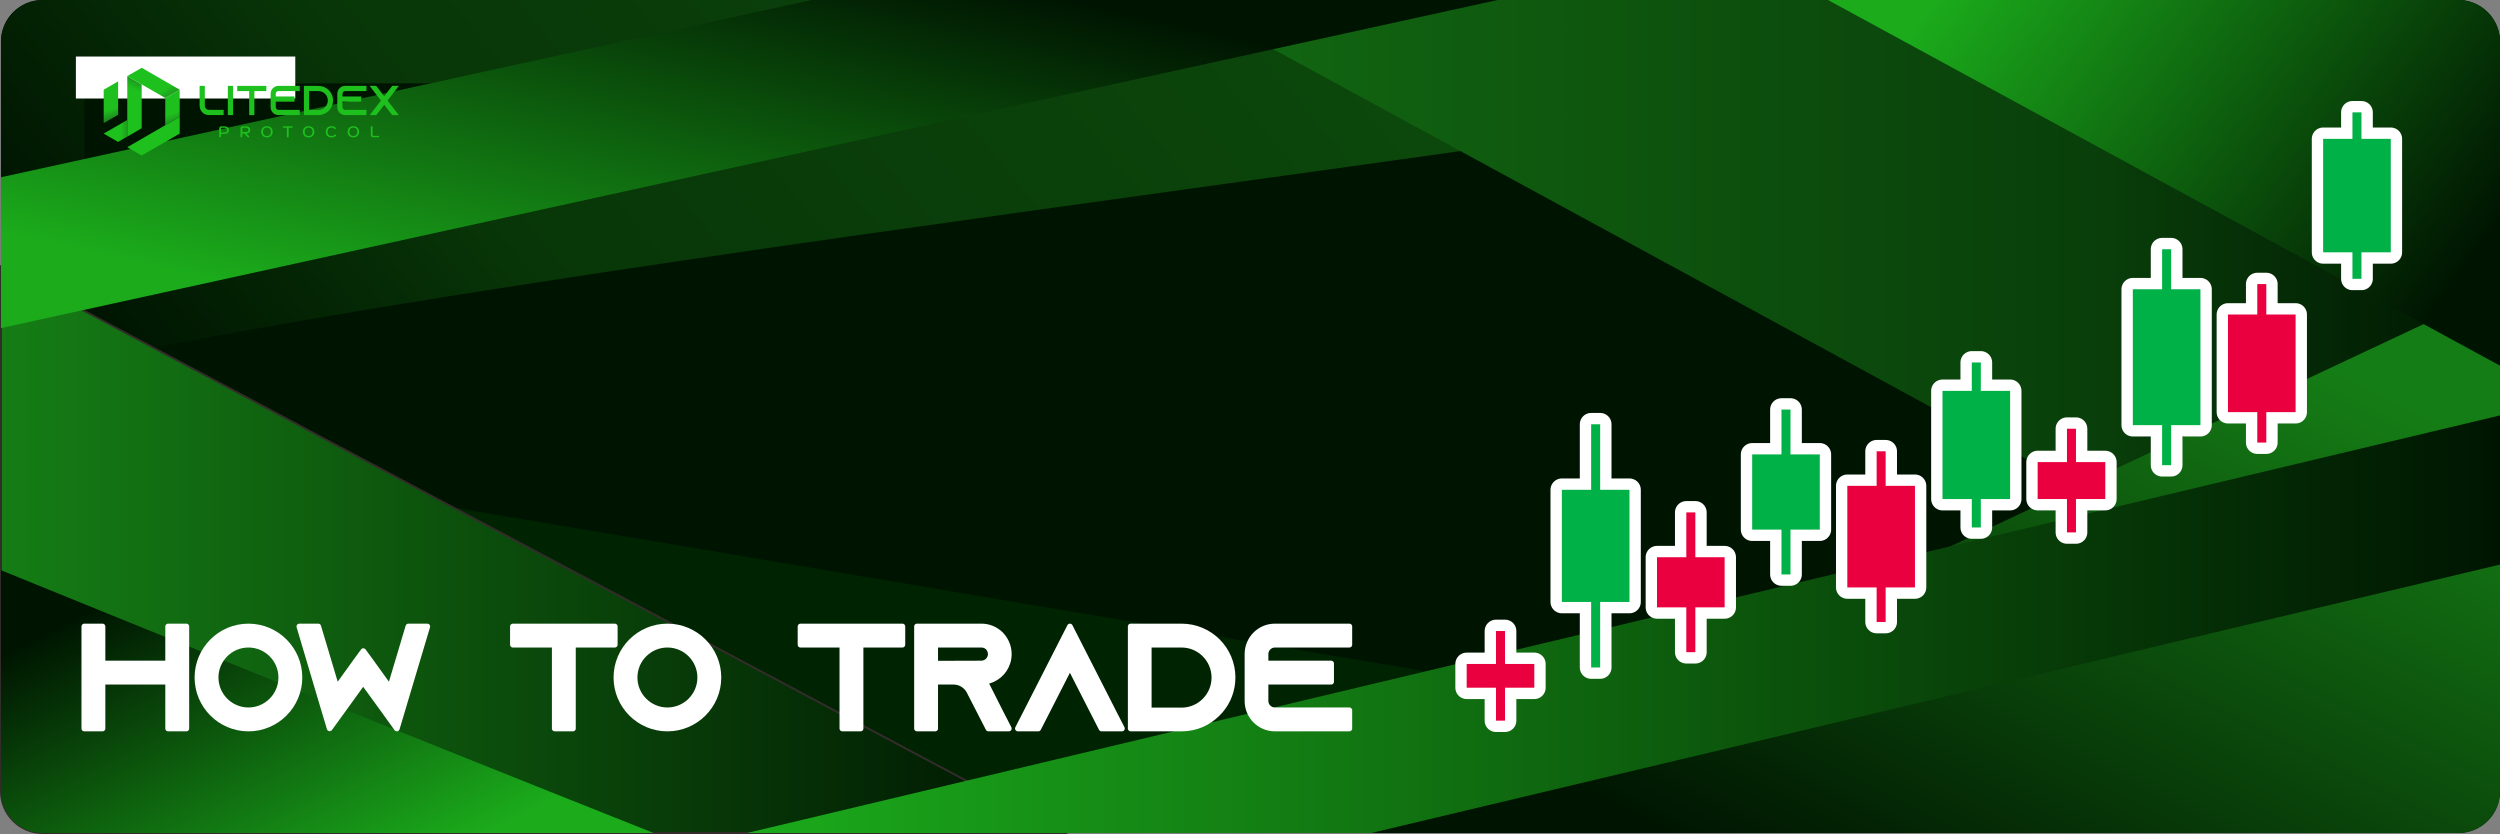 <?xml version="1.0" encoding="UTF-8"?>
<!DOCTYPE svg PUBLIC "-//W3C//DTD SVG 1.1//EN" "http://www.w3.org/Graphics/SVG/1.1/DTD/svg11.dtd">
<!-- Creator: CorelDRAW 2018 (64-Bit) -->
<svg xmlns="http://www.w3.org/2000/svg" xml:space="preserve" width="254.097mm" height="84.766mm" version="1.1" style="shape-rendering:geometricPrecision; text-rendering:geometricPrecision; image-rendering:optimizeQuality; fill-rule:evenodd; clip-rule:evenodd"
viewBox="0 0 25399.74 8473.25"
 xmlns:xlink="http://www.w3.org/1999/xlink">
 <rect x="0" y="0" width="25399.74" height="8473.25" fill="#808080" stroke="none"/>
 <defs>
  <style type="text/css">
   <![CDATA[
    .str0 {stroke:#332C2B;stroke-width:19.99;stroke-miterlimit:22.926}
    .str1 {stroke:white;stroke-width:230.49;stroke-linecap:round;stroke-linejoin:round;stroke-miterlimit:22.926}
    .str2 {stroke:white;stroke-width:57.33;stroke-linecap:round;stroke-linejoin:round;stroke-miterlimit:22.926}
    .fil18 {fill:none}
    .fil21 {fill:none;fill-rule:nonzero}
    .fil0 {fill:#001501}
    .fil2 {fill:#002402}
    .fil19 {fill:#00B147}
    .fil12 {fill:#1EC01E}
    .fil20 {fill:#EB003F}
    .fil10 {fill:white}
    .fil17 {fill:#1EC01E;fill-rule:nonzero}
    .fil22 {fill:white;fill-rule:nonzero}
    .fil8 {fill:url(#id2)}
    .fil6 {fill:url(#id3)}
    .fil5 {fill:url(#id4)}
    .fil4 {fill:url(#id5)}
    .fil9 {fill:url(#id6)}
    .fil7 {fill:url(#id7)}
    .fil3 {fill:url(#id8)}
    .fil1 {fill:url(#id9)}
    .fil13 {fill:url(#id10)}
    .fil11 {fill:url(#id11)}
    .fil14 {fill:url(#id12)}
    .fil15 {fill:url(#id13)}
    .fil16 {fill:url(#id14)}
   ]]>
  </style>
     <mask id="id0">
  <linearGradient id="id1" gradientUnits="userSpaceOnUse" x1="4349.36" y1="1101.07" x2="4564.33" y2="1287.81">
   <stop offset="0" style="stop-opacity:1; stop-color:white"/>
   <stop offset="1" style="stop-opacity:0; stop-color:white"/>
  </linearGradient>
      <rect style="fill:url(#id1)" x="760.99" y="564.65" width="4426.47" height="1139.38"/>
     </mask>
  <linearGradient id="id2" gradientUnits="userSpaceOnUse" x1="7589.41" y1="6341.88" x2="25399.75" y2="6341.88">
   <stop offset="0" style="stop-opacity:1; stop-color:#1BAB1B"/>
   <stop offset="1" style="stop-opacity:1; stop-color:#001501"/>
  </linearGradient>
  <linearGradient id="id3" gradientUnits="userSpaceOnUse" xlink:href="#id2" x1="19579.12" y1="114.27" x2="24392.51" y2="3601">
  </linearGradient>
  <linearGradient id="id4" gradientUnits="userSpaceOnUse" x1="21125.45" y1="2462.2" x2="17890.49" y2="8929.54">
   <stop offset="0" style="stop-opacity:1; stop-color:#157D15"/>
   <stop offset="1" style="stop-opacity:1; stop-color:#001501"/>
  </linearGradient>
  <linearGradient id="id5" gradientUnits="userSpaceOnUse" x1="12016.97" y1="3641.03" x2="25399.75" y2="3641.03">
   <stop offset="0" style="stop-opacity:1; stop-color:#126912"/>
   <stop offset="0.69" style="stop-opacity:1; stop-color:#093F0A"/>
   <stop offset="1" style="stop-opacity:1; stop-color:#001501"/>
  </linearGradient>
  <linearGradient id="id6" gradientUnits="userSpaceOnUse" xlink:href="#id2" x1="7105.98" y1="3933.47" x2="8119.16" y2="-600.13">
  </linearGradient>
  <linearGradient id="id7" gradientUnits="userSpaceOnUse" xlink:href="#id2" x1="4186.57" y1="8834.33" x2="2464.75" y2="5422.23">
  </linearGradient>
  <linearGradient id="id8" gradientUnits="userSpaceOnUse" xlink:href="#id4" x1="10" y1="5585.51" x2="10814.29" y2="5585.51">
  </linearGradient>
  <linearGradient id="id9" gradientUnits="userSpaceOnUse" x1="19314.5" y1="-4064.98" x2="4885.78" y2="7924.99">
   <stop offset="0" style="stop-opacity:1; stop-color:#0F570F"/>
   <stop offset="0.8" style="stop-opacity:1; stop-color:#083608"/>
   <stop offset="1" style="stop-opacity:1; stop-color:#001501"/>
  </linearGradient>
  <linearGradient id="id10" gradientUnits="userSpaceOnUse" x1="1111.16" y1="1114.71" x2="1189.21" y2="1375.87">
   <stop offset="0" style="stop-opacity:1; stop-color:#1EC01E"/>
   <stop offset="0.529" style="stop-opacity:1; stop-color:#1D6E1D"/>
   <stop offset="1" style="stop-opacity:1; stop-color:#1C1C1C"/>
  </linearGradient>
  <linearGradient id="id11" gradientUnits="userSpaceOnUse" x1="1737.07" y1="1157.72" x2="1818.81" y2="1380.46">
   <stop offset="0" style="stop-opacity:1; stop-color:#1EC01E"/>
   <stop offset="0.678" style="stop-opacity:1; stop-color:#1D6E1D"/>
   <stop offset="1" style="stop-opacity:1; stop-color:#1C1C1C"/>
  </linearGradient>
  <linearGradient id="id12" gradientUnits="userSpaceOnUse" x1="1229.29" y1="1311.34" x2="1456.94" y2="1309.12">
   <stop offset="0" style="stop-opacity:1; stop-color:#1EC01E"/>
   <stop offset="0.631" style="stop-opacity:1; stop-color:#1D6E1D"/>
   <stop offset="1" style="stop-opacity:1; stop-color:#1C1C1C"/>
  </linearGradient>
  <linearGradient id="id13" gradientUnits="userSpaceOnUse" x1="1351.31" y1="907.58" x2="1471.38" y2="619.42">
   <stop offset="0" style="stop-opacity:1; stop-color:#1EC01E"/>
   <stop offset="0.651" style="stop-opacity:1; stop-color:#1D6E1D"/>
   <stop offset="1" style="stop-opacity:1; stop-color:#1C1C1C"/>
  </linearGradient>
  <linearGradient id="id14" gradientUnits="userSpaceOnUse" x1="1697.87" y1="888.14" x2="1858.99" y2="1138.55">
   <stop offset="0" style="stop-opacity:1; stop-color:#1EC01E"/>
   <stop offset="0.671" style="stop-opacity:1; stop-color:#1D6E1D"/>
   <stop offset="1" style="stop-opacity:1; stop-color:#1C1C1C"/>
  </linearGradient>
 </defs>
 <g id="Layer_x0020_1">
  <g id="_2288150979552">
   <g>
    <rect class="fil0" x="9.99" y="-0" width="25389.76" height="8463.25" rx="423.16" ry="423.16"/>
    <path class="fil1" d="M10 3860.01c5462.74,-1286.59 18710.03,-2610.1 24180.3,-3859.99 0,0 -9251.83,-0.01 -12173.33,0l-11583.81 0 -1.38 -0.02c-232.11,0.74 -421.78,190.87 -421.78,423.16l0 3436.85zm4858.07 -1918.46l-3791.86 0c-120.93,0 -219.88,-98.95 -219.88,-219.88l0 -655.46c0,-120.94 98.95,-219.88 219.88,-219.88l3791.86 0c120.94,0 219.88,98.94 219.88,219.88l0 655.46c0,120.93 -98.94,219.88 -219.88,219.88z"/>
    <path class="fil2" d="M24233.25 8463.24l-24223.26 -4080.58 0 3657.42c0,232.73 190.42,423.16 423.16,423.16l23800.09 -0.01z"/>
    <path class="fil3 str0" d="M10814.29 8463.24c-1770.16,-942.97 -5371.6,-2861.46 -10804.29,-5755.46l0 5332.3c0,232.74 190.42,423.16 423.16,423.16l10381.13 -0.01z"/>
    <path class="fil4" d="M25399.73 7282.05l0 -6858.88 0.01 -1.35c-0.73,-231.67 -190.14,-421.07 -421.8,-421.79l-1.35 0 -12959.62 0c8225.93,4476.02 12686.85,6903.37 13382.77,7282.03z"/>
    <path class="fil5" d="M21105.59 4945.46c-4992.93,2345.19 -7489.39,3517.79 -7489.39,3517.79l11360.38 0 0.66 0.01c231.98,-0.35 421.76,-189.91 422.48,-421.8l0 -1.36 0 -758.04 0.01 -4353.56c-1592.87,748.18 -3024.25,1420.5 -4294.15,2016.97z"/>
    <path class="fil6" d="M25399.73 2226.79l0 -1803.63 0.01 -1.35c-0.73,-231.67 -190.14,-421.07 -421.8,-421.79l-1.35 0 -6404.7 -0.02c2231.3,1214.13 4015.49,2184.97 5352.57,2912.51l0 0.01c248.52,135.23 481.61,262.06 699.24,380.48 285.22,155.2 543.9,295.94 776.04,422.27l0 -1488.48z"/>
    <path class="fil7" d="M6641.33 8463.25c-1325.41,-526.5 -3703.33,-1476.53 -6631.33,-2669.95l0 2246.79c0,232.74 190.42,423.16 423.16,423.16l6208.17 0z"/>
    <polygon class="fil8" points="25399.74,4220.5 25399.74,5735.88 13931,8463.25 7589.41,8463.25 "/>
    <polygon class="fil9" points="8246.23,0 15215.16,0 10,3333.34 10,1800.95 "/>
   </g>
   <g>
    <polygon class="fil10" style="mask:url(#id0)" points="770.99,574.64 2492.45,574.64 2512.44,574.64 5177.46,574.64 4215.07,1694.03 2512.44,1694.03 2492.45,1694.03 770.99,1694.03 "/>
    <g>
     <g>
      <path class="fil11" d="M1825.63 1187.86l0.01 -276.43c0,0 -49.25,28.35 -146.52,84.35l-0.39 276.89 146.9 -84.81z"/>
      <polygon class="fil12" points="1825.64,1357.26 1825.63,1187.86 1292.83,1495.45 1439.55,1580.16 "/>
      <polygon class="fil13" points="1199.99,1166.05 1199.99,826.83 1053.46,911.43 1053.47,1250.45 "/>
      <path class="fil14" d="M1199.72 1441.69l94.1 -54.33 -0.58 -168.56 -239.79 138.45c16,9.22 66.41,38.35 146.26,84.45z"/>
      <path class="fil15" d="M1293.14 1387.75c-0.03,-261.97 -0.05,-614.68 -0.05,-614.68 97.54,56.28 146.31,84.42 146.31,84.42 0,149.39 0,445.27 0,445.27 -97.51,56.3 -146.26,84.99 -146.26,84.99z"/>
      <path class="fil16" d="M1293.09 773.08c257.35,148.47 386.03,222.7 386.03,222.7 97.27,-56 146.52,-84.35 146.52,-84.35 -256.98,-148.84 -386.09,-222.91 -386.09,-222.91 -97.64,56.38 -146.46,84.56 -146.46,84.56z"/>
     </g>
     <g>
      <path class="fil17" d="M2116.96 1115.71c-18.63,-2.54 -33.46,-17.36 -36.01,-36.01l0 -207.13 -52.94 0 0 202.05c0,14.82 3.39,28.8 9.74,41.5 8.9,18.64 24.15,33.89 42.78,43.2 12.71,6.36 26.69,9.75 41.51,9.75l150.36 0 0 -52.95 -155.45 -0.42z"/>
      <polygon id="1" class="fil17" points="2367.71,1169.08 2367.71,872.58 2314.77,872.58 2314.77,1169.08 "/>
      <polygon id="2" class="fil17" points="2410.07,872.58 2410.07,925.53 2531.63,925.53 2531.63,1169.08 2584.58,1169.08 2584.58,925.53 2706.15,925.53 2706.15,872.58 "/>
      <path id="3" class="fil17" d="M2828.98 925.53l216.46 0 0 -52.95 -216.46 0c-44.05,0 -79.63,36.01 -79.63,80.06l0 136.39c0,44.05 35.58,80.06 79.63,80.06l216.46 0 0 -52.95 -216.46 0c-14.82,0 -27.11,-12.29 -27.11,-27.11l0 -55.91 190.63 0 0 -52.95 -190.63 0 0 -27.53c0,-14.82 12.29,-27.11 27.11,-27.11z"/>
      <path id="4" class="fil17" d="M3087.8 872.58l0 296.5 148.25 0c40.66,0 77.51,-16.52 104.2,-43.63 2.96,-2.96 5.93,-5.93 8.47,-8.89 22.03,-25.84 35.16,-59.31 35.16,-95.73 0,-82.17 -66.5,-148.25 -148.25,-148.25l-147.82 0zm52.52 52.95l95.3 0c52.53,0 95.3,42.85 95.3,95.51 0,52.67 -42.77,95.52 -95.3,95.52l-95.3 0 0 -191.03z"/>
      <path id="5" class="fil17" d="M3506.7 925.53l216.45 0 0 -52.95 -216.45 0c-44.05,0 -79.63,36.01 -79.63,80.06l0 136.39c0,44.05 35.58,80.06 79.63,80.06l216.45 0 0 -52.95 -216.45 0c-14.82,0 -27.11,-12.29 -27.11,-27.11l0 -55.91 190.62 0 0 -52.95 -190.62 0 0 -27.53c0,-14.82 12.29,-27.11 27.11,-27.11z"/>
      <path id="6" class="fil17" d="M3754.91 1170.35l0.85 -0.85 -0.85 0 0 0.85zm296.51 -0.85l-0.42 0 0.42 0.85 0 -0.85zm0 -296.92l-66.5 0 -81.33 105.61 -81.33 -105.61 -66.92 0 114.78 148.89 -113.95 148.03 66.93 0 80.9 -104.76 80.91 104.76 66.93 0 -114.37 -148.03 114.78 -148.89 -0.85 0z"/>
      <path class="fil17" d="M2236.39 1396.12c-2.76,0 -4.93,-0.74 -6.52,-2.23 -1.59,-1.48 -2.38,-3.54 -2.38,-6.19l0 -82.27c0,-6.89 2.01,-12.29 6.04,-16.2 4.02,-3.92 9.63,-5.88 16.83,-5.88l27 0c15.66,0 27.55,3.29 35.66,9.85 8.1,6.57 12.15,16.25 12.15,29.07 0,12.6 -4,22.15 -12,28.67 -7.99,6.51 -19.66,9.77 -35.02,9.77l-32.56 0 0 27c0,2.54 -0.85,4.58 -2.54,6.12 -1.7,1.53 -3.92,2.3 -6.67,2.3zm41.6 -49.71c19.27,0 28.91,-8.05 28.91,-24.14 0,-8.47 -2.41,-14.71 -7.23,-18.74 -4.82,-4.02 -12,-6.04 -21.52,-6.04l-25.25 0c-2.33,0 -4.13,0.75 -5.4,2.23 -1.27,1.48 -1.91,3.49 -1.91,6.04l0 40.65 32.4 0z"/>
      <path id="1" class="fil17" d="M2443.54 1305.6c0,-6.89 2.01,-12.32 6.04,-16.28 4.02,-3.97 9.69,-5.96 16.99,-5.96l28.74 0c15.35,0 26.92,3.08 34.71,9.22 7.78,6.14 11.68,15.19 11.68,27.16 0,11.33 -3.45,20.11 -10.33,26.36 -6.88,6.25 -16.41,9.38 -28.59,9.38l26.37 26.68c1.69,1.69 2.54,3.55 2.54,5.56 0,2.22 -1.06,4.23 -3.18,6.04 -2.01,1.48 -3.97,2.22 -5.88,2.22 -2.65,0 -5.19,-1.27 -7.62,-3.81l-34.95 -36.22 -17.94 0 0 31.61c0,2.65 -0.88,4.74 -2.62,6.28 -1.75,1.53 -4,2.3 -6.76,2.3 -2.86,0 -5.11,-0.77 -6.75,-2.3 -1.64,-1.54 -2.46,-3.63 -2.46,-6.28l0 -81.95zm51.62 35.74c10.16,0 17.33,-1.62 21.51,-4.85 4.19,-3.23 6.28,-8.82 6.28,-16.75 0,-7.73 -2.28,-13.29 -6.83,-16.67 -4.56,-3.39 -11.55,-5.09 -20.96,-5.09l-25.89 0c-2.23,0 -3.97,0.72 -5.25,2.15 -1.27,1.43 -1.9,3.41 -1.9,5.95l0 35.27 33.04 0z"/>
      <path id="2" class="fil17" d="M2712 1396.12c-11.75,0 -22.04,-2.38 -30.9,-7.15 -8.84,-4.77 -15.64,-11.49 -20.41,-20.17 -4.76,-8.68 -7.14,-18.63 -7.14,-29.86 0,-11.23 2.38,-21.17 7.14,-29.86 4.77,-8.68 11.58,-15.4 20.41,-20.17 8.86,-4.76 19.15,-7.14 30.9,-7.14 11.76,0 22.05,2.38 30.9,7.14 8.84,4.77 15.63,11.5 20.4,20.17 4.77,8.69 7.15,18.63 7.15,29.86 0,11.23 -2.38,21.18 -7.15,29.86 -4.77,8.69 -11.57,15.4 -20.4,20.17 -8.85,4.77 -19.14,7.15 -30.9,7.15zm0 -14.45c12.4,0 22.18,-3.81 29.39,-11.44 7.2,-7.62 10.8,-18.05 10.8,-31.29 0,-13.33 -3.68,-23.79 -11.04,-31.37 -7.36,-7.57 -17.39,-11.36 -30.1,-11.36 -8.05,0 -15.03,1.75 -20.96,5.25 -5.94,3.49 -10.5,8.47 -13.67,14.92 -3.17,6.46 -4.76,13.97 -4.76,22.55 0,8.79 1.64,16.38 4.92,22.79 3.29,6.41 7.95,11.33 13.98,14.77 6.04,3.44 13.18,5.16 21.44,5.16z"/>
      <path id="3" class="fil17" d="M2923.61 1396.12c-2.75,0 -4.95,-0.74 -6.59,-2.23 -1.65,-1.48 -2.47,-3.54 -2.47,-6.19l0 -90.21 -32.56 0c-2.75,0 -4.87,-0.6 -6.35,-1.82 -1.48,-1.22 -2.23,-2.94 -2.23,-5.17 0,-2.33 0.75,-4.1 2.23,-5.32 1.48,-1.22 3.6,-1.83 6.35,-1.83l83.23 0c2.75,0 4.9,0.61 6.43,1.83 1.54,1.22 2.31,2.99 2.31,5.32 0,2.23 -0.77,3.95 -2.31,5.17 -1.53,1.22 -3.68,1.82 -6.43,1.82l-32.56 0 0 90.21c0,2.54 -0.82,4.58 -2.47,6.12 -1.64,1.53 -3.84,2.3 -6.59,2.3z"/>
      <path id="4" class="fil17" d="M3135.37 1396.12c-11.75,0 -22.04,-2.38 -30.89,-7.15 -8.84,-4.77 -15.64,-11.49 -20.41,-20.17 -4.76,-8.68 -7.14,-18.63 -7.14,-29.86 0,-11.23 2.38,-21.17 7.14,-29.86 4.77,-8.68 11.58,-15.4 20.41,-20.17 8.85,-4.76 19.14,-7.14 30.89,-7.14 11.76,0 22.05,2.38 30.9,7.14 8.84,4.77 15.63,11.5 20.4,20.17 4.77,8.69 7.15,18.63 7.15,29.86 0,11.23 -2.38,21.18 -7.15,29.86 -4.77,8.69 -11.57,15.4 -20.4,20.17 -8.85,4.77 -19.14,7.15 -30.9,7.15zm0 -14.45c12.4,0 22.18,-3.81 29.39,-11.44 7.2,-7.62 10.8,-18.05 10.8,-31.29 0,-13.33 -3.68,-23.79 -11.04,-31.37 -7.36,-7.57 -17.39,-11.36 -30.1,-11.36 -8.05,0 -15.03,1.75 -20.96,5.25 -5.93,3.49 -10.49,8.47 -13.66,14.92 -3.17,6.46 -4.76,13.97 -4.76,22.55 0,8.79 1.64,16.38 4.92,22.79 3.29,6.41 7.95,11.33 13.97,14.77 6.04,3.44 13.18,5.16 21.44,5.16z"/>
      <path id="5" class="fil17" d="M3366.99 1396.12c-11.65,0 -21.78,-2.3 -30.41,-6.91 -8.64,-4.61 -15.25,-11.2 -19.85,-19.77 -4.61,-8.58 -6.91,-18.69 -6.91,-30.34 0,-11.65 2.3,-21.78 6.91,-30.41 4.6,-8.64 11.2,-15.27 19.77,-19.93 8.58,-4.66 18.68,-6.99 30.33,-6.99 9.54,0 18.37,1.64 26.53,4.92 8.15,3.28 14.29,7.73 18.42,13.34 1.16,1.69 1.74,3.23 1.74,4.6 0,2.33 -1.21,4.4 -3.65,6.2 -1.38,0.85 -2.81,1.27 -4.29,1.27 -1.38,0 -2.73,-0.32 -4.05,-0.95 -1.33,-0.64 -2.46,-1.48 -3.42,-2.54 -3.49,-4.24 -7.81,-7.37 -12.94,-9.38 -5.13,-2.01 -11.25,-3.02 -18.34,-3.02 -12.18,0 -21.67,3.79 -28.51,11.36 -6.83,7.58 -10.24,18.08 -10.24,31.53 0,13.23 3.44,23.64 10.32,31.21 6.89,7.57 16.41,11.36 28.59,11.36 14.4,0 25.47,-4.13 33.2,-12.39 2.54,-2.54 5.13,-3.82 7.78,-3.82 1.7,0 3.23,0.53 4.61,1.59 2.12,1.8 3.18,3.76 3.18,5.88 0,1.8 -0.64,3.5 -1.91,5.09 -4.55,5.61 -10.96,10.03 -19.21,13.25 -8.26,3.23 -17.47,4.85 -27.64,4.85z"/>
      <path id="6" class="fil17" d="M3590.18 1396.12c-11.75,0 -22.04,-2.38 -30.89,-7.15 -8.84,-4.77 -15.64,-11.49 -20.41,-20.17 -4.76,-8.68 -7.14,-18.63 -7.14,-29.86 0,-11.23 2.38,-21.17 7.14,-29.86 4.77,-8.68 11.58,-15.4 20.41,-20.17 8.85,-4.76 19.14,-7.14 30.89,-7.14 11.76,0 22.05,2.38 30.9,7.14 8.84,4.77 15.63,11.5 20.4,20.17 4.77,8.69 7.15,18.63 7.15,29.86 0,11.23 -2.38,21.18 -7.15,29.86 -4.77,8.69 -11.57,15.4 -20.4,20.17 -8.85,4.77 -19.14,7.15 -30.9,7.15zm0 -14.45c12.4,0 22.18,-3.81 29.39,-11.44 7.2,-7.62 10.8,-18.05 10.8,-31.29 0,-13.33 -3.68,-23.79 -11.04,-31.37 -7.36,-7.57 -17.39,-11.36 -30.1,-11.36 -8.05,0 -15.03,1.75 -20.96,5.25 -5.93,3.49 -10.49,8.47 -13.66,14.92 -3.17,6.46 -4.76,13.97 -4.76,22.55 0,8.79 1.64,16.38 4.92,22.79 3.29,6.41 7.95,11.33 13.97,14.77 6.04,3.44 13.18,5.16 21.44,5.16z"/>
      <path id="7" class="fil17" d="M3790.84 1394.53c-7.41,0 -13.2,-1.99 -17.39,-5.96 -4.18,-3.97 -6.27,-9.5 -6.27,-16.59l0 -81.79c0,-2.65 0.79,-4.72 2.38,-6.2 1.59,-1.48 3.76,-2.22 6.51,-2.22 2.76,0 4.96,0.76 6.6,2.3 1.64,1.53 2.46,3.57 2.46,6.12l0 81.95c0,2.54 0.66,4.55 1.99,6.04 1.32,1.48 3.15,2.22 5.48,2.22l51.46 0c5.71,0 8.57,2.38 8.57,7.15 0,2.22 -0.74,3.94 -2.22,5.16 -1.48,1.22 -3.6,1.83 -6.35,1.83l-53.21 0z"/>
     </g>
    </g>
   </g>
   <g>
    <g>
     <path class="fil18 str1" d="M15868.17 4976.33l297.74 0 0 -665.73 91.61 0 0 665.73 297.7 0 0 1139.38 -297.7 0 0 665.76 -91.61 0 0 -665.76 -297.74 0 0 -1139.38zm-669.09 1434.67l91.6 0 0 334.71 297.71 0 0 241.26 -297.71 0 0 334.71 -91.6 0 0 -334.71 -297.74 0 0 -241.26 297.74 0 0 -334.71zm1933.66 -1205l91.61 0 0 455.36 297.7 0 0 509.36 -297.7 0 0 455.36 -91.61 0 0 -455.36 -297.74 0 0 -509.36 297.74 0 0 -455.36zm1933.66 -620.84l91.61 0 0 350.96 297.7 0 0 1032.11 -297.7 0 0 350.99 -91.61 0 0 -350.99 -297.73 0 0 -1032.11 297.73 0 0 -350.96zm1933.67 -229.34l91.6 0 0 339.01 297.71 0 0 375.33 -297.71 0 0 339.07 -91.6 0 0 -339.07 -297.74 0 0 -375.33 297.74 0 0 -339.01zm1933.66 -1469.58l91.61 0 0 309.16 297.7 0 0 991.91 -297.7 0 0 309.17 -91.61 0 0 -309.17 -297.74 0 0 -991.91 297.74 0 0 -309.16zm-4834.16 1274.92l91.61 0 0 455.54 297.7 0 0 764.05 -297.7 0 0 455.58 -91.61 0 0 -455.58 -297.74 0 0 -764.05 297.74 0 0 -455.54zm1933.67 -478.59l91.6 0 0 288.61 297.7 0 0 1099.16 -297.7 0 0 288.64 -91.6 0 0 -288.64 -297.74 0 0 -1099.16 297.74 0 0 -288.61zm1933.66 -1150.43l91.6 0 0 406.72 297.71 0 0 1380.67 -297.71 0 0 406.74 -91.6 0 0 -406.74 -297.74 0 0 -1380.67 297.74 0 0 -406.72zm1933.66 -1390.56l91.61 0 0 269.2 297.7 0 0 1152.78 -297.7 0 0 269.22 -91.61 0 0 -269.22 -297.74 0 0 -1152.78 297.74 0 0 -269.2z"/>
     <path id="1" class="fil10" d="M15868.17 4976.33l297.74 0 0 -665.73 91.61 0 0 665.73 297.7 0 0 1139.38 -297.7 0 0 665.76 -91.61 0 0 -665.76 -297.74 0 0 -1139.38zm-669.09 1434.67l91.6 0 0 334.71 297.71 0 0 241.26 -297.71 0 0 334.71 -91.6 0 0 -334.71 -297.74 0 0 -241.26 297.74 0 0 -334.71zm1933.66 -1205l91.61 0 0 455.36 297.7 0 0 509.36 -297.7 0 0 455.36 -91.61 0 0 -455.36 -297.74 0 0 -509.36 297.74 0 0 -455.36zm1933.66 -620.84l91.61 0 0 350.96 297.7 0 0 1032.11 -297.7 0 0 350.99 -91.61 0 0 -350.99 -297.73 0 0 -1032.11 297.73 0 0 -350.96zm1933.67 -229.34l91.6 0 0 339.01 297.71 0 0 375.33 -297.71 0 0 339.07 -91.6 0 0 -339.07 -297.74 0 0 -375.33 297.74 0 0 -339.01zm1933.66 -1469.58l91.61 0 0 309.16 297.7 0 0 991.91 -297.7 0 0 309.17 -91.61 0 0 -309.17 -297.74 0 0 -991.91 297.74 0 0 -309.16zm-4834.16 1274.92l91.61 0 0 455.54 297.7 0 0 764.05 -297.7 0 0 455.58 -91.61 0 0 -455.58 -297.74 0 0 -764.05 297.74 0 0 -455.54zm1933.67 -478.59l91.6 0 0 288.61 297.7 0 0 1099.16 -297.7 0 0 288.64 -91.6 0 0 -288.64 -297.74 0 0 -1099.16 297.74 0 0 -288.61zm1933.66 -1150.43l91.6 0 0 406.72 297.71 0 0 1380.67 -297.71 0 0 406.74 -91.6 0 0 -406.74 -297.74 0 0 -1380.67 297.74 0 0 -406.72zm1933.66 -1390.56l91.61 0 0 269.2 297.7 0 0 1152.78 -297.7 0 0 269.22 -91.61 0 0 -269.22 -297.74 0 0 -1152.78 297.74 0 0 -269.2z"/>
    </g>
    <g>
     <rect class="fil19" x="15868.16" y="4976.32" width="687.05" height="1139.37"/>
     <rect class="fil19" x="17801.82" y="4616.7" width="687.05" height="764.04"/>
     <rect class="fil19" x="19735.49" y="3971.15" width="687.05" height="1099.16"/>
     <rect class="fil19" x="21669.15" y="2938.83" width="687.05" height="1380.66"/>
     <rect class="fil19" x="23602.81" y="1410.76" width="687.05" height="1152.77"/>
     <rect class="fil19" x="23900.57" y="1141.57" width="91.61" height="1691.2"/>
     <rect class="fil19" x="21966.9" y="2532.13" width="91.61" height="2194.13"/>
     <rect class="fil19" x="20033.24" y="3682.55" width="91.61" height="1676.41"/>
     <rect class="fil19" x="18099.58" y="4161.14" width="91.61" height="1675.18"/>
     <rect class="fil19" x="16165.92" y="4310.58" width="91.61" height="2470.88"/>
     <rect class="fil20" x="14901.33" y="6745.7" width="687.05" height="241.25"/>
     <rect class="fil20" x="16834.99" y="5661.36" width="687.05" height="509.35"/>
     <rect class="fil20" x="18768.65" y="4936.1" width="687.05" height="1032.12"/>
     <rect class="fil20" x="20702.32" y="4694.83" width="687.05" height="375.33"/>
     <rect class="fil20" x="22635.98" y="3195.38" width="687.05" height="991.91"/>
     <rect class="fil20" x="22933.74" y="2886.24" width="91.61" height="1610.23"/>
     <rect class="fil20" x="21000.07" y="4355.82" width="91.61" height="1053.4"/>
     <rect class="fil20" x="19066.41" y="4585.15" width="91.61" height="1734.07"/>
     <rect class="fil20" x="17132.75" y="5205.99" width="91.61" height="1420.1"/>
     <rect class="fil20" x="15199.08" y="6411" width="91.61" height="910.67"/>
    </g>
   </g>
   <g>
    <polygon class="fil21 str2" points="1708.09,6364.92 1708.09,6741.12 1041.6,6741.12 1041.6,6364.92 856.46,6364.92 856.46,7401.68 1041.6,7401.68 1041.6,6926.25 1708.09,6926.25 1708.09,7401.68 1893.23,7401.68 1893.23,6364.92 "/>
   </g>
   <g>
    <path id="1" class="fil21 str2" d="M2524.18 6364.92c-285.85,0 -518.39,232.53 -518.39,518.39 0,285.85 232.54,518.38 518.39,518.38 285.85,0 518.38,-232.53 518.38,-518.38 0,-285.86 -232.53,-518.39 -518.38,-518.39zm0 851.63c-183.66,0 -333.25,-149.59 -333.25,-333.24 0,-183.66 149.59,-333.25 333.25,-333.25 183.65,0 333.24,149.59 333.24,333.25 0,183.65 -149.59,333.24 -333.24,333.24z"/>
   </g>
   <g>
    <polygon id="2" class="fil21 str2" points="4341.47,6364.92 4148.93,6364.92 3962.31,6989.94 3805.32,6772.22 3775.7,6730.74 3691.28,6615.22 3606.85,6730.74 3577.23,6772.22 3420.24,6989.94 3420.24,6989.94 3420.24,6989.94 3233.62,6364.92 3041.07,6364.92 3282.5,7178.04 3349.14,7400.2 3349.14,7400.2 3349.14,7400.2 3485.4,7212.1 3689.79,6929.22 3895.67,7212.1 3895.67,7212.1 4031.92,7401.68 4031.92,7401.68 4031.92,7401.68 4098.58,7178.04 4098.58,7178.04 "/>
   </g>
   <g>
    <polygon id="3" class="fil21 str2" points="5210.86,6364.92 5210.86,6550.05 5635.93,6550.05 5635.93,7401.68 5821.07,7401.68 5821.07,6550.05 6246.14,6550.05 6246.14,6364.92 "/>
   </g>
   <g>
    <path id="4" class="fil21 str2" d="M6780.82 6364.92c-285.85,0 -518.39,232.53 -518.39,518.39 0,285.85 232.54,518.38 518.39,518.38 285.85,0 518.38,-232.53 518.38,-518.38 0,-285.86 -232.53,-518.39 -518.38,-518.39zm0 851.63c-183.66,0 -333.25,-149.59 -333.25,-333.24 0,-183.66 149.59,-333.25 333.25,-333.25 183.65,0 333.24,149.59 333.24,333.25 0,183.65 -149.59,333.24 -333.24,333.24z"/>
   </g>
   <g>
    <polygon id="5" class="fil21 str2" points="8133.05,6364.92 8133.05,6550.05 8558.13,6550.05 8558.13,7401.68 8743.26,7401.68 8743.26,6550.05 9168.34,6550.05 9168.34,6364.92 "/>
   </g>
   <g>
    <path id="6" class="fil21 str2" d="M10006.64 6923.29c0,0 0,0 0,0 28.14,-2.96 54.8,-10.37 79.98,-22.21 96.27,-44.43 162.92,-142.18 162.92,-255.49 0,-77.76 -31.1,-147.37 -81.46,-199.21 -50.35,-50.35 -119.96,-81.46 -196.98,-81.46l-654.64 0 0 1036.76 185.14 0 0 -475.43 185.14 0c66.64,0 124.41,35.31 157,88.63l4.44 8.64 99.23 193.53 94.79 184.64 207.35 0 -94.78 -184.64 -148.11 -293.75zm-505.05 -180.69l0 -192.54 469.51 0c32.59,0 54.8,14.81 66.65,26.91 10.37,10.37 28.14,34.31 28.14,68.62 0,37.28 -22.22,71.58 -56.29,86.65 -11.85,5.92 -25.18,8.89 -38.5,8.89l-469.51 1.48z"/>
   </g>
   <g>
    <polygon id="7" class="fil21 str2" points="11304.07,7216.54 10870.11,6364.92 10436.16,7216.54 10341.36,7401.68 10548.71,7401.68 10643.51,7216.54 10870.11,6772.22 11096.72,7216.54 11191.51,7401.68 11398.86,7401.68 "/>
   </g>
   <g>
    <path id="8" class="fil21 str2" d="M11487.72 6364.92l0 1036.76 518.39 0c142.18,0 271.03,-57.77 364.35,-152.55 10.37,-10.37 20.73,-20.74 29.62,-31.11 77.02,-90.34 122.93,-207.35 122.93,-334.72 0,-287.34 -232.53,-518.39 -518.38,-518.39l-516.91 0zm183.66 185.14l333.25 0c183.65,0 333.24,149.84 333.24,333.99 0,184.15 -149.59,333.98 -333.24,333.98l-333.25 0 0 -667.97z"/>
   </g>
   <g>
    <path id="9" class="fil21 str2" d="M12952.53 6550.05l756.83 0 0 -185.14 -756.83 0c-154.03,0 -278.44,125.89 -278.44,279.93l0 476.9c0,154.04 124.41,279.93 278.44,279.93l756.83 0 0 -185.14 -756.83 0c-51.84,0 -94.79,-42.95 -94.79,-94.79l0 -195.5 666.49 0 0 -185.13 -666.49 0 0 -96.27c0,-51.84 42.95,-94.79 94.79,-94.79z"/>
   </g>
   <polygon id="10" class="fil22" points="1708.09,6364.92 1708.09,6741.12 1041.6,6741.12 1041.6,6364.92 856.46,6364.92 856.46,7401.68 1041.6,7401.68 1041.6,6926.25 1708.09,6926.25 1708.09,7401.68 1893.23,7401.68 1893.23,6364.92 "/>
   <path id="11" class="fil22" d="M2524.18 6364.92c-285.85,0 -518.39,232.53 -518.39,518.39 0,285.85 232.54,518.38 518.39,518.38 285.85,0 518.38,-232.53 518.38,-518.38 0,-285.86 -232.53,-518.39 -518.38,-518.39zm0 851.63c-183.66,0 -333.25,-149.59 -333.25,-333.24 0,-183.66 149.59,-333.25 333.25,-333.25 183.65,0 333.24,149.59 333.24,333.25 0,183.65 -149.59,333.24 -333.24,333.24z"/>
   <polygon id="12" class="fil22" points="4341.47,6364.92 4148.93,6364.92 3962.31,6989.94 3805.32,6772.22 3775.7,6730.74 3691.28,6615.22 3606.85,6730.74 3577.23,6772.22 3420.24,6989.94 3420.24,6989.94 3420.24,6989.94 3233.62,6364.92 3041.07,6364.92 3282.5,7178.04 3349.14,7400.2 3349.14,7400.2 3349.14,7400.2 3485.4,7212.1 3689.79,6929.22 3895.67,7212.1 3895.67,7212.1 4031.92,7401.68 4031.92,7401.68 4031.92,7401.68 4098.58,7178.04 4098.58,7178.04 "/>
   <polygon id="13" class="fil22" points="5210.86,6364.92 5210.86,6550.05 5635.93,6550.05 5635.93,7401.68 5821.07,7401.68 5821.07,6550.05 6246.14,6550.05 6246.14,6364.92 "/>
   <path id="14" class="fil22" d="M6780.82 6364.92c-285.85,0 -518.39,232.53 -518.39,518.39 0,285.85 232.54,518.38 518.39,518.38 285.85,0 518.38,-232.53 518.38,-518.38 0,-285.86 -232.53,-518.39 -518.38,-518.39zm0 851.63c-183.66,0 -333.25,-149.59 -333.25,-333.24 0,-183.66 149.59,-333.25 333.25,-333.25 183.65,0 333.24,149.59 333.24,333.25 0,183.65 -149.59,333.24 -333.24,333.24z"/>
   <polygon id="15" class="fil22" points="8133.05,6364.92 8133.05,6550.05 8558.13,6550.05 8558.13,7401.68 8743.26,7401.68 8743.26,6550.05 9168.34,6550.05 9168.34,6364.92 "/>
   <path id="16" class="fil22" d="M10006.64 6923.29c0,0 0,0 0,0 28.14,-2.96 54.8,-10.37 79.98,-22.21 96.27,-44.43 162.92,-142.18 162.92,-255.49 0,-77.76 -31.1,-147.37 -81.46,-199.21 -50.35,-50.35 -119.96,-81.46 -196.98,-81.46l-654.64 0 0 1036.76 185.14 0 0 -475.43 185.14 0c66.64,0 124.41,35.31 157,88.63l4.44 8.64 99.23 193.53 94.79 184.64 207.35 0 -94.78 -184.64 -148.11 -293.75zm-505.05 -180.69l0 -192.54 469.51 0c32.59,0 54.8,14.81 66.65,26.91 10.37,10.37 28.14,34.31 28.14,68.62 0,37.28 -22.22,71.58 -56.29,86.65 -11.85,5.92 -25.18,8.89 -38.5,8.89l-469.51 1.48z"/>
   <polygon id="17" class="fil22" points="11304.07,7216.54 10870.11,6364.92 10436.16,7216.54 10341.36,7401.68 10548.71,7401.68 10643.51,7216.54 10870.11,6772.22 11096.72,7216.54 11191.51,7401.68 11398.86,7401.68 "/>
   <path id="18" class="fil22" d="M11487.72 6364.92l0 1036.76 518.39 0c142.18,0 271.03,-57.77 364.35,-152.55 10.37,-10.37 20.73,-20.74 29.62,-31.11 77.02,-90.34 122.93,-207.35 122.93,-334.72 0,-287.34 -232.53,-518.39 -518.38,-518.39l-516.91 0zm183.66 185.14l333.25 0c183.65,0 333.24,149.84 333.24,333.99 0,184.15 -149.59,333.98 -333.24,333.98l-333.25 0 0 -667.97z"/>
   <path id="19" class="fil22" d="M12952.53 6550.05l756.83 0 0 -185.14 -756.83 0c-154.03,0 -278.44,125.89 -278.44,279.93l0 476.9c0,154.04 124.41,279.93 278.44,279.93l756.83 0 0 -185.14 -756.83 0c-51.84,0 -94.79,-42.95 -94.79,-94.79l0 -195.5 666.49 0 0 -185.13 -666.49 0 0 -96.27c0,-51.84 42.95,-94.79 94.79,-94.79z"/>
  </g>
 </g>
</svg>
